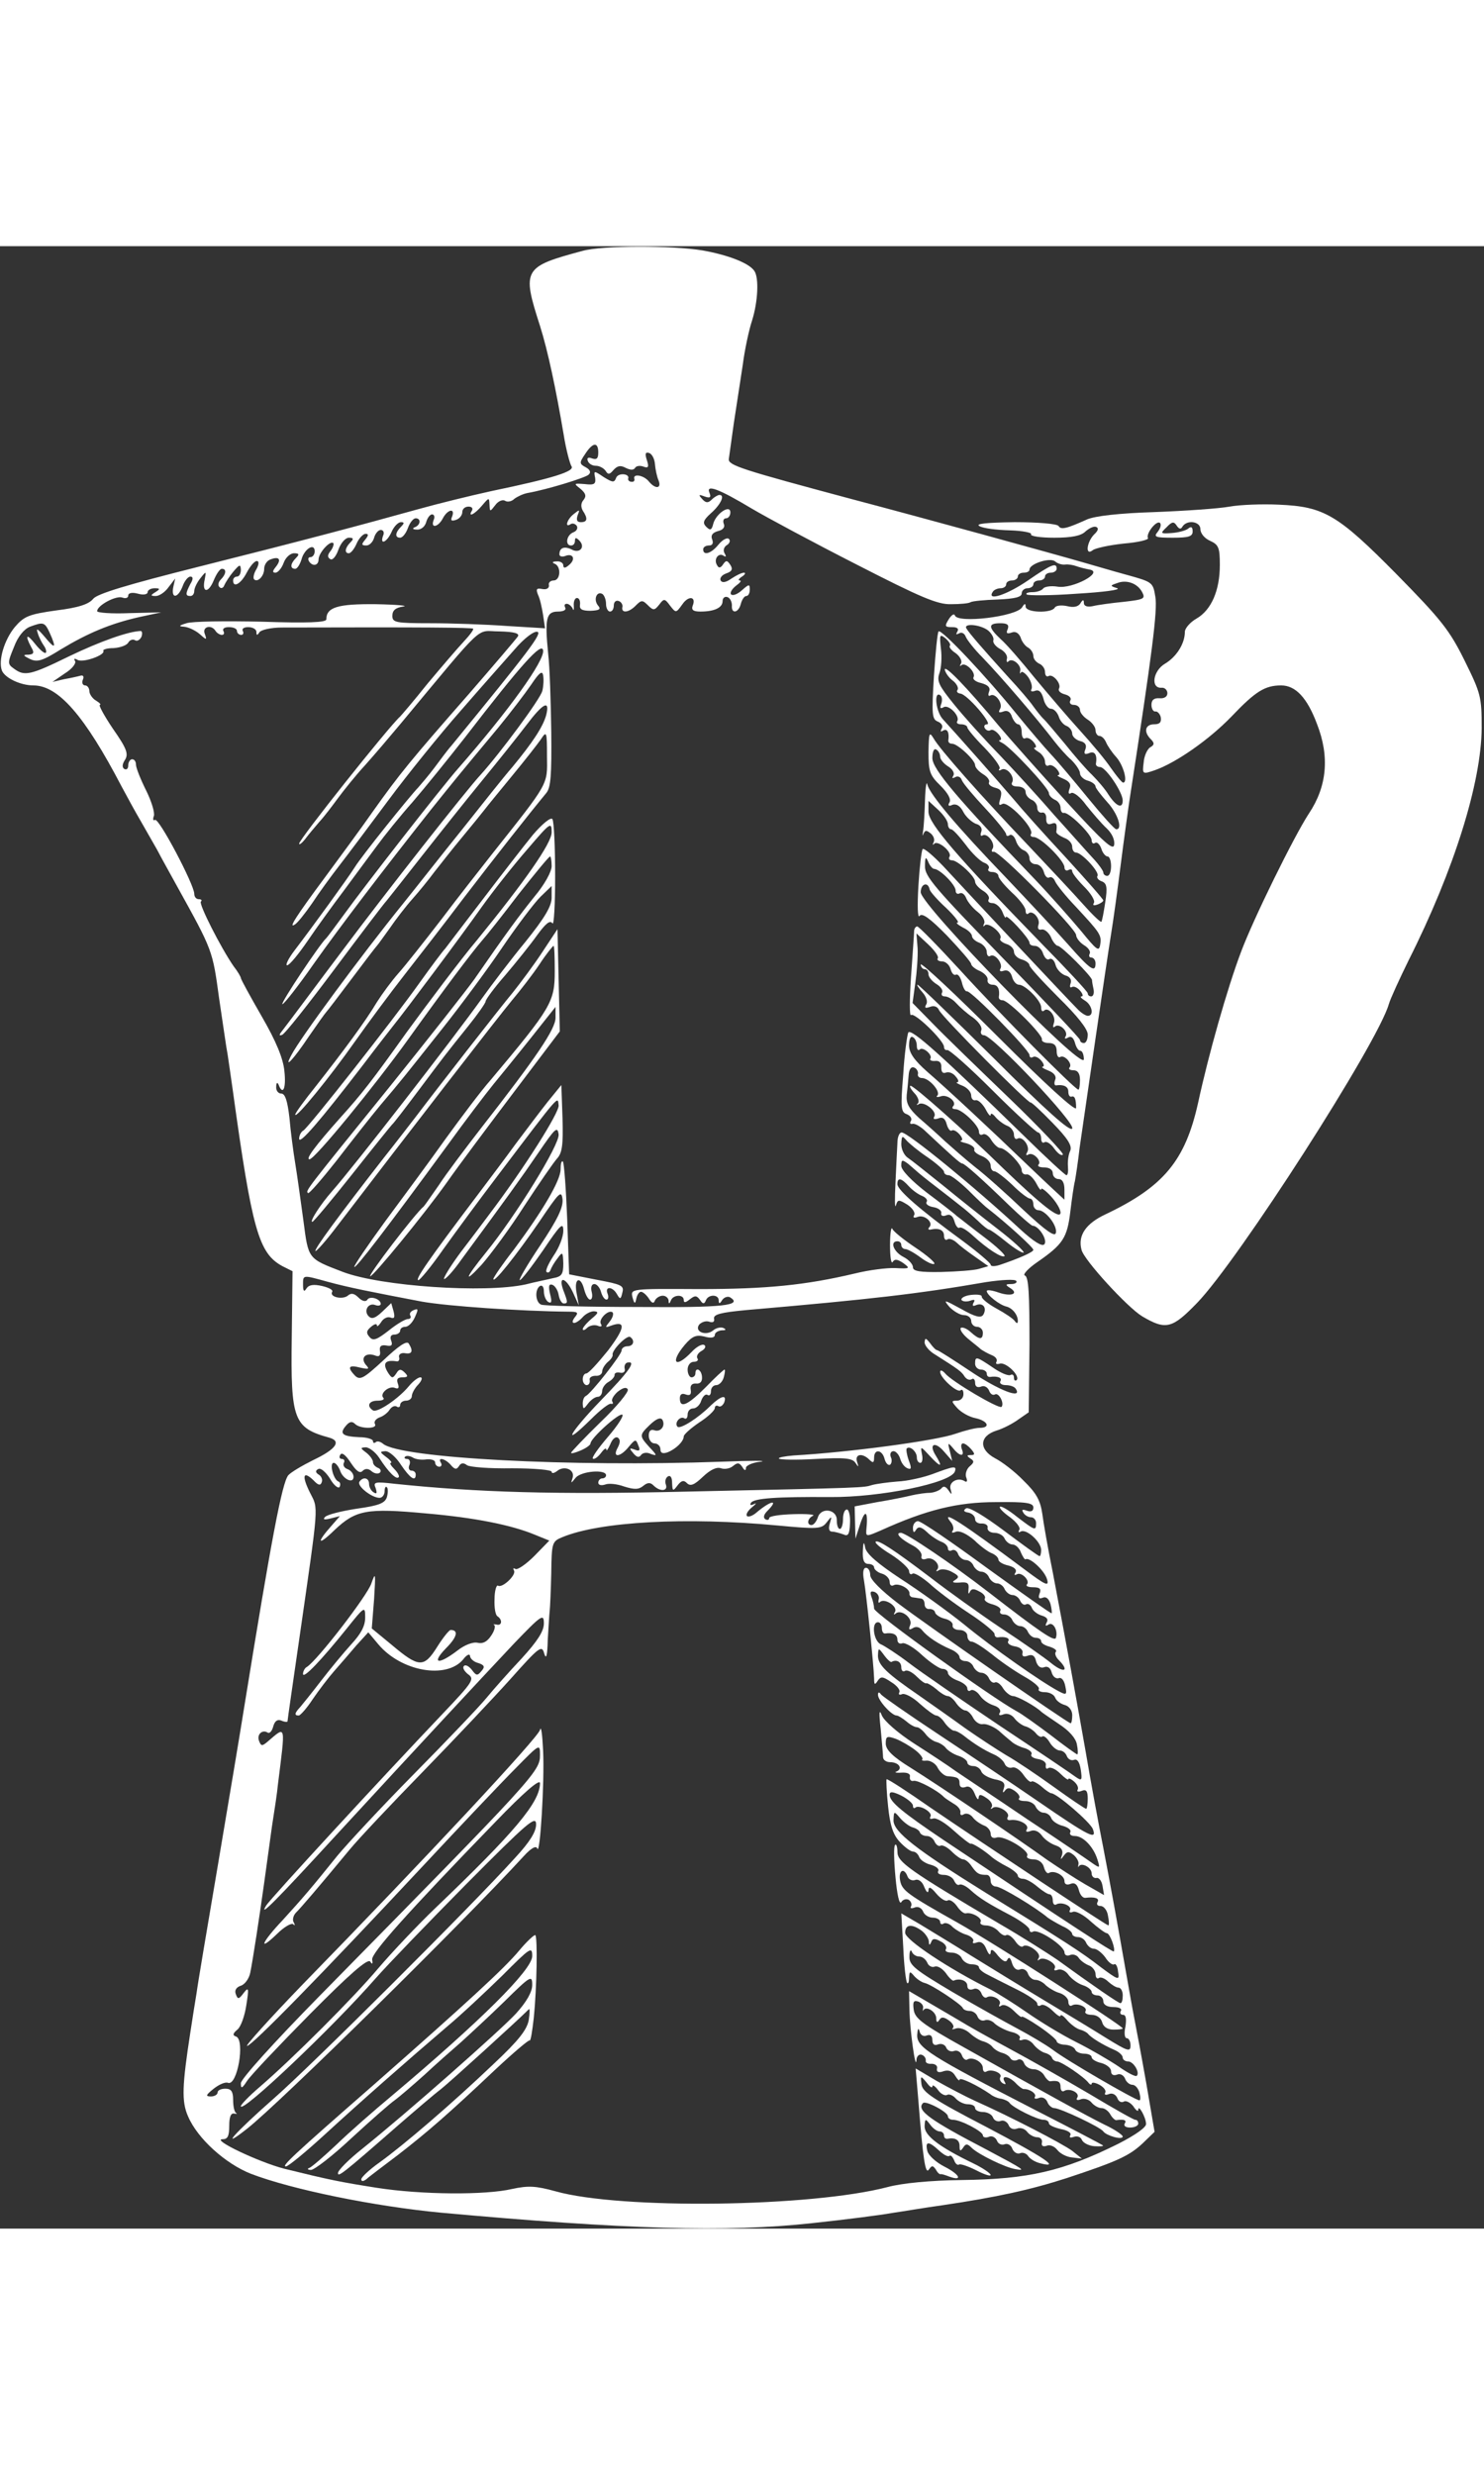 <?xml version="1.0" standalone="no"?>
<!DOCTYPE svg PUBLIC "-//W3C//DTD SVG 20010904//EN"
 "http://www.w3.org/TR/2001/REC-SVG-20010904/DTD/svg10.dtd">
<svg version="1.0" xmlns="http://www.w3.org/2000/svg" width="60pt" height="100pt" viewBox="0 0 382 510" preserveAspectRatio="xMidYMid meet"><rect x="0" y="0" width="382" height="510" fill="#333333" stroke="none"/> <g transform="translate(0,510) scale(0.1,-0.1)" fill="#ffffff" stroke="none"> <path d="M1500 5088 c-153 -41 -157 -47 -110 -193 20 -63 41 -162 61 -280 6 -38 16 -75 20 -81 10 -13 -47 -31 -206 -64 -55 -12 -140 -33 -190 -47 -151 -42 -298 -81 -565 -148 -183 -46 -259 -69 -270 -82 -11 -14 -38 -23 -95 -30 -71 -10 -83 -15 -107 -43 -27 -33 -43 -86 -33 -112 8 -19 48 -38 81 -38 64 0 132 -78 227 -260 16 -30 37 -68 47 -85 9 -16 29 -51 44 -77 14 -27 38 -69 52 -95 92 -166 91 -164 108 -288 10 -66 19 -131 22 -145 2 -14 8 -54 13 -90 50 -362 67 -421 128 -454 l26 -13 -2 -171 c-3 -211 5 -232 96 -257 33 -9 18 -30 -41 -58 -28 -14 -57 -31 -64 -39 -16 -20 -43 -162 -112 -588 -10 -63 -41 -249 -69 -414 -28 -164 -53 -313 -55 -330 -3 -17 -10 -62 -16 -101 -21 -136 -23 -178 -6 -216 24 -57 96 -122 162 -148 107 -41 320 -84 489 -100 472 -43 737 -51 955 -27 85 9 178 21 205 26 28 4 86 14 130 20 142 21 228 40 321 70 130 43 161 57 196 90 l30 29 -21 123 c-12 68 -26 143 -31 168 -5 25 -13 72 -19 105 -25 143 -44 247 -62 340 -11 55 -31 163 -44 240 -25 142 -48 268 -85 463 -12 59 -24 127 -27 151 -5 34 -15 53 -48 85 -22 23 -56 49 -74 58 -42 23 -40 57 4 71 17 5 42 18 57 29 l26 18 2 174 c0 130 -2 175 -12 178 -6 2 8 18 33 35 65 45 76 62 84 128 4 33 9 69 12 80 2 11 8 49 12 85 14 97 69 476 81 550 6 36 17 117 25 180 8 63 19 142 24 175 57 369 71 479 65 513 -6 37 -7 38 -72 56 -37 10 -87 25 -112 32 -83 24 -403 112 -600 164 -280 75 -315 86 -314 102 1 7 7 49 13 93 7 44 17 112 23 150 5 39 16 90 24 114 15 48 18 109 6 127 -13 20 -66 41 -133 53 -78 13 -259 13 -309 -1z m40 -519 c0 -15 -4 -19 -16 -15 -10 4 -14 1 -11 -6 2 -7 11 -13 21 -13 9 0 20 -6 25 -13 6 -10 10 -10 20 2 10 11 18 13 31 6 12 -6 21 -7 25 0 3 5 13 6 21 3 13 -5 15 -1 9 17 -5 16 -4 21 6 18 8 -3 14 -16 15 -29 1 -13 5 -32 9 -41 9 -22 -8 -24 -25 -3 -13 16 -42 21 -37 6 1 -5 -2 -8 -8 -7 -5 0 -9 4 -8 8 5 13 -26 16 -31 2 -5 -13 -9 -12 -32 2 -25 17 -26 17 -22 -2 2 -16 -2 -19 -27 -16 -28 2 -29 2 -11 -12 14 -12 16 -19 8 -29 -7 -8 -7 -18 -2 -27 14 -21 12 -30 -5 -30 -10 0 -12 6 -8 18 6 15 5 15 -10 3 -18 -14 -24 -37 -8 -26 5 3 12 1 16 -5 3 -6 -1 -13 -9 -16 -18 -7 -22 -34 -6 -34 6 0 10 5 10 12 0 9 3 9 11 1 17 -17 1 -35 -20 -23 -19 9 -31 4 -31 -13 0 -5 7 -7 15 -4 20 8 28 -8 10 -23 -10 -9 -15 -9 -15 -1 0 6 -8 11 -17 10 -11 0 -13 -3 -5 -6 17 -7 15 -43 -3 -43 -8 0 -14 -6 -12 -12 1 -8 -6 -12 -17 -10 -15 3 -17 0 -11 -15 5 -10 10 -33 13 -52 l5 -34 -99 6 c-55 4 -143 7 -196 7 -90 0 -98 2 -98 19 0 14 8 21 28 24 15 2 -17 5 -71 6 -98 1 -127 -8 -127 -39 0 -8 -47 -10 -167 -6 -93 2 -179 1 -193 -4 -20 -6 -21 -8 -6 -9 11 -1 28 -9 39 -18 19 -17 20 -17 14 0 -7 18 17 25 28 7 3 -5 11 -10 16 -10 6 0 7 5 4 10 -3 6 3 10 14 10 12 0 21 -4 21 -10 0 -5 5 -10 11 -10 5 0 7 5 4 10 -3 6 3 10 14 10 12 0 21 -6 21 -12 0 -10 2 -10 8 -1 4 6 30 12 57 12 367 1 489 0 493 -3 2 -2 -9 -17 -25 -34 -15 -16 -57 -65 -93 -108 -35 -44 -67 -81 -70 -84 -30 -27 -260 -316 -260 -327 0 -4 7 1 15 11 8 11 25 31 37 45 13 14 34 42 48 61 14 19 45 58 70 85 25 28 65 75 90 105 224 269 193 239 255 239 39 -1 53 -5 48 -13 -4 -6 -61 -73 -127 -149 -150 -171 -177 -204 -246 -301 -30 -43 -86 -119 -123 -169 -75 -101 -96 -134 -78 -122 6 3 26 28 44 54 17 26 49 70 70 97 21 27 78 103 127 169 49 66 133 170 186 230 53 61 116 132 139 158 24 28 49 47 58 45 14 -3 -22 -50 -221 -293 -10 -11 -29 -37 -44 -57 -15 -20 -34 -42 -41 -50 -24 -25 -147 -178 -164 -206 -19 -30 -110 -155 -155 -214 -16 -21 -24 -38 -19 -38 6 0 29 28 53 63 23 34 65 92 93 129 27 37 66 89 85 115 19 26 60 77 92 113 31 36 91 110 134 165 148 192 199 248 202 225 4 -26 -86 -152 -219 -304 -44 -50 -239 -300 -294 -376 -22 -30 -42 -57 -45 -60 -16 -14 -120 -170 -113 -170 4 0 41 47 80 103 70 99 181 244 302 397 61 76 69 86 174 212 32 39 70 89 85 111 20 30 28 36 30 23 2 -10 1 -28 -2 -40 -5 -21 -110 -162 -159 -216 -38 -41 -244 -303 -354 -450 -56 -74 -136 -182 -157 -209 -8 -10 -8 -13 0 -10 7 2 67 78 135 169 68 91 128 170 134 176 5 6 46 58 90 114 44 56 114 144 155 194 41 50 93 115 115 144 43 57 61 66 51 26 -8 -30 -35 -71 -88 -135 -21 -24 -78 -96 -128 -159 -51 -63 -119 -150 -153 -192 -106 -131 -265 -346 -287 -389 -21 -39 5 -12 45 48 22 32 42 60 45 63 3 3 32 41 65 85 33 44 62 82 65 85 3 3 17 23 33 45 15 22 41 56 58 75 17 19 43 51 57 70 15 19 47 60 72 90 25 30 50 61 57 70 6 8 38 47 70 86 33 40 66 82 75 95 15 23 16 21 16 -43 1 -75 6 -66 -140 -250 -29 -37 -89 -113 -132 -170 -44 -57 -93 -119 -110 -138 -17 -19 -42 -53 -56 -75 -29 -49 -87 -127 -157 -216 -29 -36 -53 -69 -53 -73 0 -13 89 96 153 187 34 48 91 125 127 171 36 46 106 136 155 201 79 103 164 211 211 268 12 14 14 47 13 157 -1 77 -4 168 -8 202 -9 90 -5 108 25 108 14 0 22 4 19 10 -3 6 -2 10 4 10 5 0 12 -6 15 -12 2 -7 4 -4 3 7 -1 11 3 20 8 20 6 0 9 -8 8 -17 -2 -12 5 -16 27 -16 23 1 28 4 19 14 -12 15 -3 38 12 29 5 -4 9 -15 9 -26 0 -10 5 -19 10 -19 6 0 10 7 10 16 0 9 6 14 13 11 6 -2 11 -10 9 -16 -3 -16 17 -14 35 5 14 14 17 14 31 0 14 -14 17 -13 29 2 12 16 14 16 28 -3 15 -19 15 -19 31 3 16 24 37 21 27 -3 -4 -11 2 -15 20 -15 36 0 57 10 57 27 0 8 6 13 13 10 6 -2 11 -12 11 -21 -2 -23 17 -20 23 4 3 11 9 20 14 20 5 0 9 7 9 17 0 14 -2 14 -20 -2 -11 -10 -23 -15 -28 -11 -4 4 2 14 12 22 11 8 16 14 10 14 -5 0 -2 5 6 10 8 5 10 10 5 10 -6 0 -20 -7 -32 -15 -14 -10 -24 -12 -28 -5 -3 6 3 14 14 18 15 5 18 11 11 22 -8 12 -11 13 -19 1 -6 -9 -11 -10 -15 -2 -10 15 3 33 16 25 7 -5 8 -2 3 6 -4 7 -2 16 6 21 7 4 10 12 5 16 -4 4 -16 -2 -26 -14 -19 -24 -40 -30 -40 -13 0 6 7 10 15 10 9 0 12 6 8 16 -4 10 1 17 15 21 13 3 19 10 15 19 -3 8 0 14 6 14 6 0 11 7 11 15 0 22 -37 -3 -44 -29 -4 -17 -8 -18 -18 -8 -10 10 -8 17 12 35 25 22 37 47 22 47 -4 0 -13 -5 -20 -12 -9 -9 -15 -9 -24 1 -11 12 -10 13 6 7 14 -5 17 -2 12 10 -9 22 24 10 109 -41 39 -23 160 -88 270 -144 164 -84 208 -103 243 -102 23 0 46 2 50 5 5 3 36 6 70 7 44 2 62 6 62 16 0 7 7 13 15 13 8 0 15 5 15 10 0 6 7 10 15 10 8 0 15 5 15 10 0 6 7 10 15 10 8 0 15 5 15 10 0 17 -13 12 -74 -30 -54 -37 -106 -54 -91 -30 3 6 13 10 21 10 8 0 14 5 14 10 0 6 7 10 15 10 8 0 15 5 15 10 0 6 7 10 15 10 8 0 15 3 15 8 0 15 53 32 66 21 7 -6 18 -9 26 -8 7 1 20 -1 28 -4 8 -3 24 -7 35 -9 37 -7 -44 -50 -82 -44 -18 3 -35 0 -38 -5 -4 -5 -16 -9 -27 -9 -12 0 -19 -3 -15 -6 3 -3 61 -3 129 2 68 4 114 10 104 14 -19 6 -19 7 -1 13 24 10 53 0 65 -23 9 -17 5 -19 -48 -25 -31 -3 -67 -8 -79 -11 -14 -3 -23 0 -23 8 0 10 -3 9 -9 -1 -6 -9 -18 -11 -34 -7 -14 3 -29 2 -32 -4 -9 -15 -75 -13 -75 3 0 9 -3 8 -9 -2 -15 -24 -166 -42 -173 -21 -2 6 -9 1 -16 -10 -11 -18 -10 -20 9 -20 13 0 18 -4 13 -12 -4 -7 -3 -8 5 -4 6 4 14 0 17 -9 4 -9 23 -33 43 -53 50 -52 140 -157 186 -217 11 -14 30 -36 43 -47 12 -12 22 -27 22 -34 0 -7 9 -16 20 -19 11 -3 20 -10 20 -15 0 -4 14 -22 30 -40 27 -29 41 -71 23 -70 -5 1 -37 37 -73 81 -35 43 -78 94 -95 112 -16 17 -56 64 -87 102 -80 99 -195 221 -202 214 -3 -3 -8 -55 -12 -115 -6 -99 -5 -111 10 -117 10 -4 14 -12 10 -18 -4 -8 -3 -9 4 -5 11 6 16 -6 13 -26 0 -5 4 -8 10 -8 14 0 59 -42 59 -55 0 -6 9 -16 20 -23 12 -7 18 -16 16 -21 -3 -5 4 -11 15 -14 16 -4 19 -10 14 -28 -5 -16 -4 -19 5 -14 14 9 83 -63 74 -77 -3 -4 0 -8 7 -8 18 0 79 -61 79 -78 0 -7 5 -10 10 -7 6 3 10 2 10 -3 0 -5 14 -23 31 -40 17 -17 28 -35 25 -41 -4 -7 -1 -8 8 -5 9 3 16 8 16 11 0 3 -44 53 -98 112 -54 58 -113 124 -131 146 -40 47 -158 180 -183 207 -19 19 -25 74 -8 63 5 -3 6 -13 3 -22 -4 -11 -3 -14 6 -9 13 8 43 -23 35 -36 -3 -5 2 -8 10 -8 9 0 16 -4 16 -8 0 -4 20 -28 44 -52 24 -25 42 -49 39 -54 -4 -5 -1 -6 4 -3 14 9 37 -19 28 -33 -3 -6 3 -10 14 -10 12 0 21 -6 21 -14 0 -8 7 -16 15 -20 8 -3 15 -12 15 -21 0 -8 6 -14 13 -12 6 1 11 -6 10 -16 0 -12 4 -16 13 -13 13 5 16 0 13 -21 0 -4 9 -10 20 -15 12 -4 21 -14 21 -23 0 -8 4 -15 10 -15 14 0 61 -50 55 -60 -3 -4 2 -11 11 -14 13 -5 15 -15 9 -54 -4 -26 -8 -48 -10 -50 -2 -2 -23 18 -47 45 -23 26 -86 93 -138 148 -126 132 -232 252 -247 279 -11 18 -12 14 -13 -35 0 -50 3 -60 31 -87 19 -19 28 -35 23 -43 -5 -8 -2 -11 8 -6 10 3 20 -3 28 -19 7 -13 22 -26 32 -30 12 -3 17 -12 14 -20 -3 -8 -2 -13 3 -10 12 8 34 -21 26 -34 -4 -6 -2 -9 3 -8 13 4 212 -198 212 -214 0 -7 9 -19 20 -26 12 -7 18 -17 15 -22 -3 -6 -1 -10 4 -10 6 0 11 -7 11 -15 0 -25 -13 -17 -70 48 -30 34 -102 111 -160 172 -128 133 -196 214 -203 240 -2 11 -5 -7 -6 -40 -1 -33 -3 -69 -5 -80 -2 -11 -1 -14 1 -7 4 10 8 10 19 1 7 -6 11 -16 7 -23 -3 -6 -2 -8 2 -3 10 9 47 -22 39 -34 -3 -5 0 -9 7 -9 14 0 59 -41 59 -55 0 -6 9 -16 20 -23 12 -7 18 -17 15 -22 -3 -6 1 -10 10 -10 8 0 20 -10 25 -22 5 -13 9 -19 9 -14 1 10 61 -55 61 -66 0 -5 6 -8 14 -8 8 0 18 -9 21 -20 4 -11 11 -18 16 -14 6 3 13 -3 16 -15 3 -11 14 -23 25 -27 12 -3 17 -11 14 -20 -3 -8 -2 -13 3 -10 5 3 14 -1 21 -9 7 -8 9 -15 4 -15 -5 0 -1 -5 9 -11 18 -11 24 -39 7 -39 -5 0 -18 8 -27 18 -25 25 -288 305 -345 367 -26 27 -49 47 -53 44 -3 -4 -8 -46 -11 -95 -3 -52 -2 -84 3 -77 6 9 27 -6 71 -51 34 -36 62 -68 62 -73 0 -4 10 -13 23 -18 12 -6 21 -16 19 -23 -1 -7 5 -12 13 -12 14 0 19 -12 16 -32 0 -5 4 -8 10 -8 15 0 105 -90 101 -101 -1 -5 7 -9 18 -9 14 0 20 -7 20 -21 0 -11 4 -18 9 -15 11 7 33 -18 24 -27 -3 -4 1 -7 10 -7 11 0 17 -8 17 -25 0 -14 -2 -25 -4 -25 -9 0 -203 196 -305 308 -56 61 -106 112 -110 112 -4 0 -8 -6 -8 -12 0 -7 -4 -60 -8 -118 -4 -58 -4 -102 0 -98 9 8 85 -66 85 -82 0 -6 4 -9 8 -8 5 2 58 -45 117 -104 60 -60 113 -108 117 -108 4 0 8 -7 8 -16 0 -8 4 -13 9 -9 5 3 17 -5 25 -17 9 -12 18 -19 22 -15 3 3 -58 68 -137 144 -79 76 -168 162 -197 192 l-53 54 7 51 c4 28 7 68 6 90 l-3 38 30 -28 c16 -15 28 -31 25 -36 -3 -4 2 -8 11 -8 9 0 19 -9 22 -20 3 -11 9 -17 14 -14 5 2 11 -6 15 -20 3 -14 9 -24 13 -23 10 3 161 -151 161 -164 0 -6 4 -8 9 -5 5 3 14 -1 21 -9 7 -8 9 -15 4 -16 -5 0 2 -5 15 -10 15 -6 21 -15 17 -24 -3 -8 -2 -14 2 -14 20 3 32 -3 32 -16 0 -8 3 -14 8 -13 8 3 12 -5 12 -29 0 -11 -80 62 -200 182 -110 110 -200 194 -200 187 0 -6 5 -12 10 -12 6 0 10 -6 10 -13 0 -7 9 -18 20 -25 12 -7 18 -17 15 -22 -3 -6 0 -10 7 -10 8 0 21 -8 29 -17 9 -10 28 -27 43 -37 15 -11 25 -25 22 -33 -3 -7 0 -13 7 -13 22 0 236 -226 227 -240 -5 -9 -66 45 -200 179 -106 105 -195 191 -198 191 -3 0 3 -9 12 -19 10 -11 15 -25 10 -32 -5 -9 -2 -10 10 -6 10 4 19 1 23 -8 6 -16 232 -243 236 -238 2 1 27 -22 56 -52 40 -41 51 -59 46 -72 -5 -10 -7 -28 -6 -40 1 -13 0 -23 -4 -23 -3 0 -52 45 -108 100 -212 207 -292 279 -299 267 -3 -7 -10 -56 -13 -108 -7 -85 -6 -97 9 -102 10 -4 14 -12 11 -17 -4 -6 -2 -9 3 -8 6 2 18 -5 29 -14 77 -72 95 -88 100 -88 6 0 50 -39 120 -107 30 -29 58 -53 61 -53 16 0 40 -38 30 -48 -6 -6 -27 7 -62 39 -114 106 -289 249 -305 249 -6 0 -11 -12 -11 -27 -1 -16 -3 -62 -5 -103 -2 -41 -2 -67 1 -58 5 16 7 16 30 2 13 -9 21 -21 17 -27 -4 -6 0 -8 10 -4 17 6 41 -15 29 -27 -4 -4 -2 -7 3 -6 22 5 35 -1 35 -16 0 -8 4 -13 9 -9 5 3 15 -1 23 -8 7 -7 29 -24 48 -37 l34 -24 -24 -7 c-14 -4 -58 -7 -97 -8 -55 -1 -73 2 -73 12 0 8 -11 20 -25 27 -25 13 -35 40 -15 40 6 0 10 -4 10 -10 0 -5 5 -10 10 -10 6 0 24 -10 40 -22 16 -12 32 -19 35 -16 3 3 -19 22 -49 42 -30 20 -57 42 -59 48 -3 7 -6 -12 -6 -42 0 -30 3 -50 7 -43 5 8 12 7 27 -3 19 -14 17 -15 -20 -13 -22 1 -69 -5 -105 -14 -127 -30 -227 -40 -401 -40 -176 1 -176 1 -171 -21 5 -18 7 -18 10 -3 2 9 7 17 12 17 5 0 14 -8 20 -17 8 -13 13 -14 16 -5 3 6 12 12 20 12 8 0 14 -6 15 -12 0 -10 2 -10 6 0 6 15 33 16 33 1 0 -8 5 -7 16 2 13 10 17 10 26 -2 7 -11 11 -11 15 -1 6 16 33 16 33 0 0 -10 3 -9 9 1 5 7 14 10 20 7 34 -21 -17 -27 -237 -25 -129 0 -242 3 -249 6 -15 6 -17 39 -3 48 6 3 10 -3 10 -14 0 -11 5 -23 11 -27 9 -5 10 1 5 20 -5 21 -3 27 6 24 7 -3 14 -14 16 -26 2 -12 8 -22 13 -22 11 0 11 3 -1 34 -14 39 7 33 25 -6 l15 -33 -6 33 c-7 38 11 44 20 7 4 -14 10 -25 15 -25 5 0 7 9 4 20 -3 12 0 20 7 20 6 0 14 -9 17 -20 3 -11 9 -20 14 -20 5 0 6 7 3 15 -8 20 13 19 24 -1 8 -14 10 -14 14 4 5 18 -2 21 -66 33 l-71 14 -5 142 c-3 78 -8 144 -11 148 -4 3 -6 -6 -6 -20 0 -29 -47 -108 -120 -206 -29 -37 -53 -72 -53 -76 0 -13 59 61 118 147 52 77 57 82 60 58 2 -21 -13 -52 -57 -118 -33 -49 -57 -90 -53 -90 4 0 31 35 60 77 45 67 52 73 52 50 0 -16 -11 -44 -25 -64 -13 -20 -22 -39 -18 -42 3 -3 8 -1 10 5 2 6 10 20 18 30 13 18 14 17 15 -13 0 -28 -4 -34 -27 -38 -16 -4 -47 -10 -70 -16 -105 -23 -372 -5 -470 32 -91 35 -89 32 -102 132 -7 51 -16 117 -21 147 -5 30 -12 83 -15 118 -5 43 -11 62 -21 62 -8 0 -14 8 -13 18 0 10 3 12 6 5 11 -29 20 -10 15 35 -3 32 -21 76 -58 140 -30 52 -54 96 -54 99 0 3 -8 17 -19 31 -33 48 -90 160 -84 166 4 3 1 6 -5 6 -7 0 -12 6 -12 14 0 23 -91 196 -101 190 -5 -3 -6 2 -3 10 3 8 -6 38 -20 66 -14 28 -26 58 -26 66 0 8 -4 14 -10 14 -5 0 -10 -7 -10 -16 0 -8 -4 -12 -10 -9 -6 4 -6 12 2 24 9 15 4 29 -31 79 -23 34 -38 62 -34 62 4 0 0 5 -10 11 -9 5 -17 17 -17 24 0 8 -5 15 -11 15 -6 0 -9 7 -6 14 4 9 1 13 -6 11 -7 -2 -25 -6 -42 -9 l-30 -7 32 22 c18 11 30 26 26 32 -4 6 -1 7 6 3 13 -9 73 12 67 23 -2 3 9 7 26 7 17 1 34 7 38 14 4 7 12 10 18 6 5 -3 12 1 16 9 3 8 2 15 -2 15 -32 -1 -105 -27 -184 -65 -100 -49 -115 -52 -142 -32 -17 12 -17 15 0 56 10 27 26 46 41 52 35 13 38 12 51 -16 18 -40 14 -43 -13 -10 -18 21 -23 24 -18 10 3 -11 11 -26 16 -33 5 -7 7 -15 5 -18 -3 -3 -15 7 -27 22 -22 28 -28 25 -11 -7 9 -15 7 -19 -7 -20 -15 0 -14 -2 4 -11 19 -9 32 -5 80 25 70 42 127 66 202 83 l56 12 -82 -2 c-46 -2 -83 1 -83 5 0 15 49 41 65 35 8 -3 15 -1 15 5 0 7 10 9 25 5 14 -4 25 -2 25 4 0 5 8 10 18 10 14 0 15 -2 2 -10 -13 -8 -13 -10 1 -10 9 0 24 10 33 23 l17 22 -5 -22 c-6 -31 12 -29 24 2 5 14 14 25 20 25 7 0 8 -6 0 -19 -13 -25 -13 -31 0 -31 6 0 10 6 10 13 0 7 7 22 16 33 15 19 15 18 11 -3 -8 -35 9 -37 23 -3 7 17 16 30 21 30 13 0 11 -14 -3 -28 -6 -6 -8 -15 -3 -19 4 -5 10 -2 12 4 3 7 13 23 23 35 17 20 19 20 20 6 0 -10 -4 -18 -10 -18 -5 0 -10 -4 -10 -10 0 -20 20 -9 35 20 9 17 20 30 26 30 6 0 6 -8 -1 -21 -7 -11 -9 -23 -6 -26 9 -9 26 8 26 27 0 10 7 21 16 24 23 9 29 0 14 -19 -9 -11 -9 -15 -1 -15 6 0 16 11 21 25 5 14 17 25 27 25 13 0 14 -3 5 -12 -15 -15 -16 -28 -2 -28 5 0 12 11 16 24 7 27 34 44 34 21 0 -8 -5 -15 -11 -15 -5 0 -7 -4 -4 -10 9 -15 25 -12 25 4 0 17 30 50 38 42 2 -3 -1 -12 -7 -20 -8 -10 -9 -16 -1 -21 6 -4 15 7 21 24 6 17 18 31 27 31 12 0 13 -3 4 -12 -14 -14 -16 -28 -4 -28 5 0 14 11 20 25 6 14 17 25 23 25 8 0 8 -4 -1 -15 -10 -12 -10 -15 3 -15 8 0 17 9 20 20 3 11 11 20 17 20 7 0 10 -7 6 -15 -9 -25 10 -17 22 10 6 14 17 25 24 25 9 0 9 -3 0 -12 -15 -15 -16 -28 -2 -28 6 0 15 11 20 25 5 14 14 25 20 25 14 0 13 -17 -2 -23 -8 -3 -5 -6 5 -6 11 -1 21 8 24 19 3 11 10 20 15 20 6 0 8 -7 4 -15 -8 -22 12 -18 24 5 12 23 32 27 24 5 -5 -11 -2 -13 10 -9 9 3 16 12 16 20 0 8 7 14 16 14 8 0 12 -4 9 -10 -12 -19 7 -10 26 13 18 21 18 21 19 2 1 -19 1 -19 15 -1 7 10 19 15 25 11 6 -4 17 -2 24 5 8 6 23 13 34 15 51 9 148 39 157 47 7 6 4 13 -7 19 -17 9 -17 12 -2 34 20 31 34 32 34 4z m1004 -458 c9 -8 15 -19 13 -25 -2 -6 6 -16 17 -22 12 -6 20 -17 18 -25 -2 -8 0 -11 4 -7 10 10 34 -10 30 -25 -1 -7 -1 -8 2 -4 2 5 11 -1 19 -12 8 -12 11 -25 8 -31 -3 -5 1 -7 9 -4 10 4 17 -2 22 -20 3 -14 12 -26 19 -26 8 0 16 -9 20 -19 3 -11 12 -22 20 -25 8 -3 15 -12 15 -20 0 -7 9 -16 20 -19 13 -3 18 -10 14 -21 -5 -12 -2 -15 10 -10 14 6 21 -5 17 -28 0 -5 5 -8 11 -8 15 -1 58 -65 58 -86 0 -22 -16 -16 -36 14 -9 15 -29 38 -43 52 -15 14 -46 50 -70 80 -25 30 -50 60 -56 65 -6 6 -17 20 -25 31 -8 12 -37 46 -65 76 -66 73 -99 111 -107 124 -10 15 36 11 56 -5z m50 4 c-5 -11 -2 -13 10 -9 10 4 18 -1 23 -12 3 -11 12 -23 20 -27 7 -4 13 -14 13 -21 0 -8 7 -16 15 -20 8 -3 15 -13 15 -21 0 -9 4 -14 9 -11 11 7 34 -20 27 -32 -3 -6 4 -12 15 -15 12 -3 18 -10 14 -16 -3 -6 1 -11 9 -11 9 0 16 -6 16 -13 0 -7 9 -18 20 -25 11 -7 20 -19 20 -27 0 -8 5 -15 10 -15 6 0 13 -7 17 -16 3 -8 15 -26 26 -38 19 -21 31 -66 18 -66 -3 0 -17 17 -31 37 -14 21 -50 64 -81 98 -30 33 -82 94 -116 135 -33 41 -72 86 -87 99 -33 31 -33 41 -1 41 18 0 23 -4 19 -15z m-149 -43 c-3 -3 4 -12 15 -19 11 -8 17 -20 14 -26 -4 -7 -4 -9 1 -5 10 9 38 -19 31 -31 -3 -5 6 -12 20 -15 18 -5 24 -12 20 -22 -3 -8 -2 -13 3 -10 13 8 34 -21 25 -35 -5 -9 -2 -10 9 -6 10 4 18 -1 22 -14 4 -10 11 -19 16 -19 5 0 9 -9 9 -21 0 -11 4 -18 9 -15 5 3 14 -1 21 -9 7 -8 9 -15 4 -15 -5 0 -1 -5 9 -11 9 -5 17 -17 17 -25 0 -8 4 -13 9 -10 5 3 14 -1 21 -9 7 -8 9 -15 4 -16 -5 0 1 -4 13 -9 16 -7 21 -14 16 -26 -4 -11 -2 -15 4 -11 6 4 24 -10 39 -31 16 -20 39 -47 52 -59 14 -13 22 -30 20 -43 -2 -16 -27 6 -124 112 -67 73 -144 160 -172 193 -84 101 -142 161 -140 145 2 -8 11 -21 21 -28 9 -7 15 -18 12 -23 -4 -5 0 -9 7 -10 17 -1 84 -79 69 -79 -7 0 -9 -5 -6 -10 4 -6 10 -8 15 -5 4 3 13 -2 20 -10 7 -8 9 -15 4 -16 -5 0 -2 -3 6 -7 21 -10 120 -116 120 -129 0 -6 7 -13 15 -17 8 -3 15 -12 15 -21 0 -8 4 -14 8 -13 12 4 72 -55 72 -70 0 -7 4 -11 9 -7 5 3 12 -4 16 -15 3 -11 11 -20 16 -20 5 0 9 -11 9 -25 0 -14 -4 -25 -10 -25 -5 0 -10 4 -10 9 0 4 -12 21 -27 37 -16 17 -59 66 -98 109 -38 44 -102 114 -141 155 -40 41 -93 100 -118 131 -39 48 -45 60 -38 80 5 13 7 42 4 64 -4 36 -3 38 12 26 9 -8 14 -16 11 -19z m-25 -285 c0 -7 9 -18 20 -25 12 -7 18 -18 14 -24 -4 -7 -3 -8 5 -4 6 4 14 1 17 -8 3 -8 30 -40 60 -72 30 -32 54 -62 54 -67 0 -4 4 -6 9 -2 5 3 12 -3 16 -14 3 -11 12 -22 20 -25 8 -3 15 -12 15 -21 0 -8 7 -15 16 -15 9 0 18 -9 21 -20 3 -11 9 -17 14 -14 5 3 12 -2 15 -10 4 -9 27 -38 53 -65 63 -68 67 -73 63 -98 -3 -19 -9 -14 -49 35 -26 31 -79 91 -118 132 -200 208 -265 285 -265 313 0 16 4 26 10 22 6 -3 10 -12 10 -18z m20 -174 c0 -7 4 -13 8 -13 5 0 21 -18 38 -40 16 -22 37 -42 47 -46 9 -3 15 -10 12 -15 -4 -5 1 -9 9 -9 9 0 16 -5 16 -10 0 -6 16 -25 35 -43 19 -17 35 -38 35 -46 0 -8 3 -11 7 -8 10 11 32 -13 26 -29 -3 -9 0 -14 8 -12 7 2 18 -7 24 -19 5 -13 14 -23 18 -23 9 0 87 -78 88 -88 0 -4 2 -15 4 -24 2 -10 -1 -18 -6 -18 -5 0 -9 3 -9 8 0 4 -53 61 -118 127 -219 225 -292 310 -292 340 l0 28 25 -23 c14 -13 25 -29 25 -37z m-35 -115 c15 -1 55 -41 55 -56 0 -7 5 -10 10 -7 6 3 13 -2 17 -12 4 -10 17 -26 30 -36 13 -10 20 -24 16 -30 -3 -7 -2 -9 2 -4 10 9 47 -22 40 -34 -3 -4 4 -10 15 -14 11 -3 20 -12 20 -20 0 -8 9 -17 20 -20 11 -3 20 -10 20 -15 0 -5 34 -42 75 -83 48 -47 75 -81 75 -95 0 -12 -4 -22 -10 -22 -5 0 -10 3 -10 8 0 4 -90 99 -200 212 -172 177 -200 209 -199 235 0 23 2 26 8 12 4 -10 11 -19 16 -19z m-12 -53 c1 -5 20 -27 42 -47 22 -21 35 -38 30 -38 -6 0 1 -6 14 -13 13 -6 23 -16 23 -22 0 -5 8 -13 19 -17 10 -4 19 -15 19 -23 0 -9 4 -14 9 -11 12 8 34 -21 26 -33 -3 -6 0 -8 9 -5 9 3 17 -2 21 -15 3 -12 11 -21 18 -21 16 0 57 -41 57 -58 0 -9 3 -12 7 -9 11 12 32 -14 26 -31 -3 -9 -3 -14 2 -10 11 11 36 -12 28 -25 -4 -6 -1 -7 6 -3 8 5 14 0 18 -13 3 -12 9 -21 14 -21 5 0 9 -10 9 -22 -1 -33 -420 397 -420 430 0 22 19 28 23 7z m-33 -402 c0 -9 3 -13 7 -10 8 9 34 -13 28 -23 -3 -4 3 -7 13 -6 11 1 16 -6 15 -17 0 -12 4 -16 12 -13 8 3 19 -2 25 -10 7 -8 9 -14 4 -15 -5 0 1 -4 14 -9 12 -5 22 -16 22 -25 0 -8 5 -14 12 -12 6 1 17 -9 25 -23 7 -14 13 -20 13 -15 0 6 6 3 13 -6 7 -8 20 -18 30 -22 9 -3 17 -14 17 -22 0 -9 4 -14 9 -11 13 8 34 -21 25 -35 -4 -7 -3 -9 3 -6 12 8 36 -17 26 -26 -3 -4 3 -7 15 -7 13 0 22 -6 22 -15 0 -8 7 -15 15 -15 10 0 15 -10 15 -27 l0 -26 -26 24 c-14 13 -47 44 -73 69 -85 82 -205 194 -254 236 -34 30 -47 49 -47 68 0 16 4 25 10 21 6 -3 10 -13 10 -22z m3 -72 c-2 -6 3 -11 10 -11 19 0 49 -35 40 -45 -5 -4 0 -5 9 -2 17 6 43 -15 31 -26 -3 -4 -1 -7 6 -7 17 0 61 -42 61 -58 0 -7 4 -10 10 -7 5 3 15 -3 22 -15 7 -11 17 -20 22 -20 15 0 56 -42 56 -57 0 -7 5 -12 12 -11 6 2 17 -8 25 -22 7 -14 13 -21 13 -16 0 5 11 -3 25 -18 14 -15 25 -34 25 -42 0 -20 -47 17 -146 112 -99 97 -231 214 -240 214 -4 0 0 -8 9 -18 10 -10 14 -22 10 -27 -5 -4 -3 -6 2 -2 14 8 48 -19 40 -32 -4 -7 0 -8 10 -5 11 5 18 0 22 -15 3 -11 9 -19 13 -16 4 3 13 -2 20 -10 7 -8 9 -15 4 -16 -5 -1 1 -4 14 -7 13 -4 22 -11 20 -16 -2 -5 7 -12 20 -17 12 -5 22 -15 22 -24 0 -8 4 -15 10 -15 5 0 26 -16 46 -35 19 -19 40 -35 45 -35 5 0 9 -7 9 -15 0 -8 6 -15 13 -15 18 0 49 -39 45 -58 -2 -12 -25 4 -83 58 -44 42 -100 92 -125 111 -25 20 -59 50 -77 66 -17 16 -47 43 -67 60 -27 25 -34 38 -32 60 2 15 4 39 5 51 1 14 6 22 14 19 6 -2 11 -10 10 -16z m25 -215 c23 -16 42 -33 42 -37 0 -5 5 -9 12 -9 6 0 28 -17 49 -37 21 -21 44 -43 51 -48 50 -39 118 -101 118 -107 0 -6 -37 -22 -87 -39 -13 -4 -23 -4 -23 1 0 4 -33 32 -72 61 -111 81 -168 131 -168 146 0 18 10 16 29 -5 9 -10 24 -21 34 -25 10 -4 16 -11 12 -16 -3 -5 5 -11 17 -13 13 -2 22 -9 21 -15 -2 -7 4 -10 13 -6 10 4 17 -2 21 -16 3 -11 9 -19 13 -16 4 3 20 -7 35 -21 36 -33 74 -58 81 -52 2 3 -21 25 -53 49 -32 24 -63 49 -70 54 -6 6 -41 33 -77 60 -39 30 -66 58 -66 69 0 16 2 17 18 5 9 -8 19 -16 22 -19 3 -3 25 -21 50 -40 25 -19 54 -42 64 -50 11 -8 30 -25 43 -37 13 -13 26 -23 29 -23 3 0 23 -14 45 -32 21 -17 41 -29 44 -27 2 3 -27 30 -66 60 -39 30 -103 81 -142 113 -40 32 -80 64 -89 70 -10 6 -18 22 -18 36 1 21 2 23 13 10 7 -8 31 -28 55 -44z m-1545 -320 c55 -15 111 -26 242 -51 66 -12 259 -25 378 -26 24 0 27 -2 17 -14 -7 -9 -8 -15 -2 -15 5 0 15 7 22 15 7 8 20 15 29 15 13 -1 11 -5 -6 -19 -13 -11 -23 -23 -23 -27 0 -4 5 -3 11 3 6 6 18 9 27 6 9 -4 13 -2 9 4 -8 12 20 39 30 30 3 -4 0 -14 -8 -24 -12 -15 -12 -16 4 -10 39 14 36 -6 -8 -64 -26 -32 -50 -59 -56 -59 -5 0 -9 -7 -9 -15 0 -8 5 -15 10 -15 6 0 9 6 8 13 -2 6 5 11 15 11 9 -1 17 4 17 11 0 7 7 18 15 25 8 6 13 15 12 18 -3 11 36 51 45 46 13 -9 9 -24 -7 -24 -8 0 -15 -5 -15 -11 0 -11 -79 -111 -92 -117 -5 -2 -8 -11 -8 -20 1 -15 2 -15 14 1 7 9 18 17 25 17 6 0 11 7 11 15 0 7 7 18 16 23 9 5 16 13 16 18 -1 5 6 8 14 6 9 -2 14 3 12 10 -2 8 2 15 7 16 24 5 5 -22 -69 -98 -81 -84 -102 -124 -25 -48 24 24 47 42 52 40 5 -1 6 1 3 6 -3 5 4 16 14 25 13 10 22 13 26 6 3 -6 -28 -44 -70 -84 -42 -41 -76 -77 -76 -79 0 -3 11 0 25 6 14 6 25 14 25 18 0 13 73 79 82 74 4 -3 -12 -28 -37 -57 -24 -28 -42 -53 -39 -56 3 -3 12 3 20 13 8 11 14 16 15 10 0 -5 4 1 10 14 5 13 13 20 19 17 7 -4 7 -13 0 -26 -15 -27 7 -25 29 3 16 19 18 20 24 3 6 -13 3 -16 -9 -11 -14 5 -15 4 -4 -9 9 -11 15 -12 20 -5 4 6 15 8 25 3 17 -6 17 -4 -3 17 -27 30 -27 31 2 59 15 14 26 19 31 12 9 -16 -5 -33 -21 -27 -9 3 -14 -2 -14 -14 0 -11 7 -20 15 -20 8 0 15 -7 15 -15 0 -10 6 -12 18 -8 21 8 42 28 42 41 0 5 18 21 40 36 22 14 40 31 40 37 0 5 4 8 9 5 5 -3 11 1 15 9 8 22 -8 18 -35 -8 -32 -32 -78 -61 -85 -54 -9 9 6 28 17 22 5 -4 9 1 9 9 0 9 6 16 14 16 8 0 18 9 21 20 4 11 11 18 16 15 5 -4 9 1 9 9 0 9 6 16 14 16 7 0 16 9 19 20 3 11 4 20 2 20 -2 0 -24 -20 -48 -45 -47 -47 -67 -56 -67 -29 0 10 5 14 15 10 11 -4 15 0 13 12 -2 11 3 17 14 16 10 -1 16 5 15 17 -1 19 -17 27 -17 9 0 -5 -4 -10 -10 -10 -5 0 -10 9 -10 20 0 11 7 20 16 20 8 0 13 4 9 9 -3 6 2 14 11 19 9 5 12 12 7 15 -6 4 -21 -5 -33 -18 -42 -44 -56 -27 -17 19 19 22 29 26 50 21 17 -5 27 -3 27 4 0 6 8 11 18 12 11 0 12 2 4 6 -7 3 -19 0 -26 -6 -19 -16 -50 -3 -36 15 7 7 18 10 26 7 9 -3 14 0 12 8 -2 11 18 16 82 22 324 28 445 42 618 72 40 6 75 8 78 3 3 -4 -3 -8 -13 -8 -15 0 -16 -2 -3 -10 24 -15 3 -23 -29 -12 -17 6 -31 8 -31 4 0 -10 33 -36 51 -40 15 -4 29 -21 29 -37 0 -7 -3 -7 -8 0 -4 6 -25 20 -47 32 -22 12 -39 26 -38 31 1 4 -11 6 -28 4 -16 -2 -26 -8 -24 -13 3 -4 13 -5 22 -2 11 4 14 3 9 -5 -4 -8 -2 -10 7 -6 18 7 28 -8 18 -25 -6 -9 -20 -6 -57 15 -44 24 -47 25 -30 5 11 -11 27 -21 38 -21 10 0 18 -7 18 -15 0 -8 7 -15 15 -15 8 0 15 -7 15 -15 0 -19 -9 -19 -32 2 -10 9 -21 13 -25 10 -3 -4 5 -16 18 -27 13 -11 29 -23 34 -28 6 -4 18 -11 28 -15 10 -4 15 -11 12 -17 -3 -5 0 -7 8 -5 15 6 54 -31 44 -42 -4 -3 -7 -1 -7 6 0 7 -4 10 -9 7 -5 -3 -25 5 -45 19 -43 29 -46 30 -46 10 0 -8 7 -15 15 -15 8 0 15 -5 15 -10 0 -6 3 -9 8 -9 19 3 33 -2 27 -11 -3 -5 3 -10 14 -10 11 0 23 -4 26 -10 17 -27 -43 -4 -116 45 -45 30 -84 55 -87 55 -3 0 -11 8 -18 18 -11 14 -13 14 -14 2 0 -8 12 -23 28 -32 60 -38 67 -43 75 -56 5 -7 12 -10 18 -7 5 4 9 -1 9 -9 0 -10 6 -13 15 -10 8 4 17 -1 21 -10 3 -9 10 -13 15 -10 10 6 25 -23 17 -32 -7 -6 -129 66 -145 86 -7 8 -13 10 -13 4 0 -15 45 -56 53 -47 4 3 7 -1 7 -10 0 -10 -7 -17 -17 -17 -15 0 -14 -2 1 -19 10 -11 31 -23 47 -26 32 -7 40 -25 10 -25 -10 0 -38 -7 -61 -15 -50 -18 -275 -48 -417 -56 -23 -2 -40 -5 -38 -8 2 -3 44 -4 95 -1 75 4 94 2 102 -10 8 -12 9 -12 4 3 -6 20 14 23 32 5 9 -9 12 -8 12 5 0 24 21 21 27 -3 3 -11 9 -17 14 -15 4 3 6 12 2 20 -3 8 0 15 7 15 6 0 14 -9 17 -19 3 -11 11 -22 19 -25 10 -4 11 0 3 21 -5 14 -7 28 -5 30 8 8 26 -8 26 -23 0 -8 4 -14 9 -14 5 0 7 10 4 23 -4 21 -3 20 21 -6 28 -30 34 -29 14 3 -18 29 -1 36 22 9 l21 -24 -6 25 c-6 23 -5 23 8 8 17 -22 31 -23 23 -3 -3 8 -2 15 3 15 5 0 14 -7 21 -15 10 -12 10 -15 -1 -15 -11 0 -11 -2 -1 -9 10 -6 10 -10 -2 -20 -8 -7 -12 -20 -9 -28 4 -10 2 -14 -4 -10 -18 11 -42 -3 -36 -21 4 -15 3 -15 -6 -2 -7 10 -13 11 -18 4 -5 -5 -17 -10 -28 -11 -11 0 -33 -3 -50 -7 -16 -4 -56 -12 -87 -17 l-58 -11 1 -42 1 -41 13 40 c13 38 20 29 15 -18 -1 -17 0 -17 37 -1 117 53 197 73 296 73 79 1 97 -2 97 -14 0 -9 -6 -12 -17 -8 -11 4 -14 3 -9 -5 4 -7 13 -12 20 -12 7 0 13 -7 13 -15 0 -21 -3 -19 -49 16 -21 17 -41 29 -44 26 -3 -3 9 -15 26 -27 16 -12 27 -26 24 -32 -4 -6 -2 -8 3 -5 14 9 53 -26 53 -47 0 -9 -2 -16 -4 -16 -3 0 -43 29 -91 65 -52 39 -91 62 -98 58 -8 -5 -7 -9 6 -11 9 -2 17 -9 17 -17 0 -7 8 -12 18 -11 9 0 16 -5 14 -11 -1 -7 7 -13 18 -13 11 0 23 -7 26 -15 4 -8 13 -15 20 -15 8 0 18 -9 22 -21 5 -11 10 -19 12 -17 10 6 48 -28 55 -51 6 -20 -2 -17 -58 25 -158 118 -218 157 -190 122 7 -8 9 -19 5 -23 -4 -5 0 -6 9 -2 10 3 28 -6 47 -22 16 -16 37 -31 46 -34 9 -4 16 -11 16 -16 0 -5 11 -12 25 -15 16 -4 23 -11 19 -18 -4 -6 -3 -8 3 -5 12 8 36 -17 26 -26 -3 -4 4 -7 16 -7 17 0 22 -4 17 -16 -4 -11 -2 -15 8 -11 9 4 16 -3 20 -16 3 -12 4 -22 3 -24 -2 -1 -77 52 -167 117 -90 66 -169 120 -177 120 -7 0 -13 -8 -13 -17 0 -13 3 -14 8 -5 6 9 13 8 28 -6 10 -10 27 -21 37 -25 9 -3 17 -11 17 -17 0 -6 5 -8 10 -5 6 3 13 -1 16 -9 3 -9 13 -16 20 -16 8 0 17 -7 20 -15 4 -8 13 -15 20 -15 8 0 17 -7 20 -15 4 -8 13 -15 20 -15 8 0 17 -7 20 -15 4 -8 13 -15 20 -15 8 0 17 -7 20 -15 4 -8 10 -12 15 -9 5 3 12 -1 15 -9 3 -8 15 -17 26 -20 13 -4 17 -10 12 -18 -4 -8 -3 -10 5 -5 12 8 25 -16 19 -34 -3 -11 -40 14 -173 117 -93 72 -213 153 -226 153 -17 0 0 -17 33 -34 12 -7 22 -18 20 -26 -2 -7 3 -10 12 -7 17 7 39 -16 28 -28 -4 -5 -1 -5 5 -1 7 4 22 2 34 -5 17 -9 19 -13 8 -20 -10 -6 -7 -8 11 -7 20 2 25 -1 23 -17 -1 -11 0 -14 3 -8 4 10 11 10 25 2 11 -5 17 -14 14 -18 -3 -5 7 -12 20 -15 14 -4 23 -11 20 -16 -3 -6 1 -10 10 -10 8 0 18 -7 21 -15 4 -8 13 -15 20 -15 8 0 17 -7 20 -15 4 -8 12 -15 20 -15 8 0 14 -4 14 -9 0 -5 10 -11 22 -14 12 -4 19 -9 16 -13 -4 -3 -1 -13 7 -21 28 -28 15 -35 -17 -10 -18 15 -78 57 -133 93 -55 37 -136 95 -180 129 -95 72 -135 98 -141 92 -3 -3 15 -18 40 -33 25 -16 45 -35 46 -42 0 -7 4 -11 9 -7 5 3 24 -9 43 -25 18 -17 63 -51 101 -76 37 -24 67 -49 67 -54 0 -6 3 -9 8 -9 19 3 33 -2 27 -10 -3 -5 5 -11 17 -13 13 -2 22 -9 20 -17 -2 -9 3 -11 14 -7 11 4 18 0 21 -15 4 -12 11 -18 20 -15 9 4 17 -1 20 -13 3 -11 11 -17 18 -15 7 3 14 -5 17 -20 5 -23 3 -24 -16 -14 -44 23 -171 112 -244 172 -42 34 -116 87 -164 118 -59 39 -88 64 -91 80 -3 17 -5 15 -6 -9 -1 -23 3 -33 14 -33 8 0 15 -4 15 -9 0 -5 9 -13 20 -16 11 -3 20 -13 20 -21 0 -8 4 -12 10 -9 12 7 42 -8 41 -21 -1 -5 4 -10 9 -10 6 -1 15 -2 20 -3 6 0 10 -7 10 -15 0 -8 6 -13 13 -12 6 0 13 -3 14 -9 1 -5 12 -13 25 -16 13 -3 22 -11 20 -17 -1 -7 7 -12 18 -12 11 0 20 -7 20 -15 0 -8 5 -15 11 -15 7 0 30 -15 53 -33 23 -19 60 -44 83 -57 23 -13 40 -27 37 -32 -3 -4 4 -8 16 -8 11 0 23 -6 26 -14 3 -8 14 -16 25 -19 11 -3 19 -14 19 -26 0 -12 -2 -21 -4 -21 -7 0 -371 253 -445 309 -43 33 -71 61 -71 72 0 11 -5 19 -11 19 -7 0 -9 -12 -5 -33 6 -34 25 -217 26 -252 0 -16 2 -17 9 -6 8 12 13 12 35 -3 15 -9 24 -21 21 -26 -3 -6 0 -8 7 -5 7 3 28 -8 46 -25 18 -16 37 -30 42 -30 5 0 15 -8 22 -19 7 -10 18 -19 23 -20 6 0 17 -6 26 -13 25 -20 52 -37 77 -48 12 -5 25 -16 28 -24 3 -8 12 -12 19 -10 7 3 20 -5 29 -18 9 -13 18 -21 21 -18 2 3 14 -3 25 -12 11 -10 23 -18 26 -18 14 0 100 -74 107 -92 11 -29 -7 -21 -142 72 -64 44 -179 121 -256 172 -77 51 -143 97 -147 102 -5 7 -8 7 -8 -1 0 -14 35 -53 48 -53 4 0 15 -7 25 -15 9 -8 21 -15 27 -15 5 0 15 -8 22 -17 7 -10 20 -19 28 -21 8 -2 20 -9 25 -16 6 -7 20 -16 33 -20 12 -4 22 -12 22 -17 0 -5 7 -9 15 -9 9 0 18 -6 21 -14 3 -8 18 -16 34 -20 23 -4 28 -10 24 -23 -4 -11 -3 -14 3 -6 6 8 12 8 25 -1 10 -7 15 -16 11 -19 -3 -4 4 -7 16 -7 12 0 24 -7 27 -15 4 -8 13 -15 20 -15 8 0 17 -6 20 -14 3 -8 17 -17 30 -20 14 -4 22 -11 19 -16 -3 -6 2 -10 12 -10 21 0 48 -28 58 -61 7 -22 6 -22 -13 -9 -11 8 -87 60 -169 114 -81 55 -164 110 -183 123 -19 14 -68 46 -107 71 -42 27 -77 58 -83 72 -7 18 -8 9 -3 -35 3 -33 6 -66 6 -72 0 -7 8 -13 18 -13 22 0 34 -16 17 -24 -7 -2 -2 -4 12 -3 16 1 24 -3 22 -11 -1 -7 3 -12 10 -10 11 2 62 -25 78 -42 3 -3 14 -10 25 -17 11 -6 19 -16 17 -23 -1 -6 3 -8 9 -4 7 4 17 0 23 -8 6 -8 19 -17 29 -21 9 -3 17 -13 17 -21 0 -9 6 -13 15 -10 18 7 87 -34 79 -47 -3 -5 5 -9 16 -9 13 0 24 -8 27 -20 3 -11 9 -18 13 -15 13 8 40 -6 40 -21 0 -8 6 -11 16 -7 10 4 17 -1 21 -16 3 -12 10 -21 17 -20 24 3 37 -1 31 -11 -3 -6 0 -10 8 -10 8 0 17 -11 19 -25 3 -14 3 -25 1 -25 -5 0 -317 207 -458 303 -60 42 -111 75 -113 73 -1 -2 0 -33 4 -70 5 -49 13 -73 30 -91 13 -14 28 -25 34 -25 6 0 13 -6 16 -14 3 -8 17 -17 30 -20 14 -4 22 -11 19 -16 -3 -6 3 -10 15 -10 11 0 23 -7 26 -15 4 -8 9 -13 14 -10 4 2 16 -3 27 -13 24 -22 47 -36 106 -67 26 -14 47 -30 47 -36 0 -5 4 -8 9 -5 13 8 80 -36 81 -53 0 -7 6 -11 15 -7 8 3 18 -1 22 -8 5 -7 16 -15 26 -19 9 -3 17 -14 17 -22 0 -9 4 -14 9 -10 5 3 16 -2 24 -10 9 -8 20 -15 26 -15 6 0 11 -9 11 -20 0 -11 -2 -20 -6 -20 -5 0 -69 44 -163 112 -25 17 -91 59 -148 92 -232 137 -263 159 -263 185 0 13 -3 22 -6 18 -4 -3 -3 -41 1 -83 4 -44 10 -72 15 -64 4 7 13 9 19 6 6 -4 9 -12 6 -17 -3 -5 1 -6 9 -3 9 4 18 -1 22 -10 3 -9 15 -16 25 -16 10 0 19 -5 19 -11 0 -5 4 -8 9 -4 5 3 16 -1 23 -9 8 -7 24 -17 36 -20 12 -4 20 -12 17 -17 -3 -5 1 -6 9 -3 11 4 19 -2 25 -17 6 -14 10 -17 11 -9 0 11 6 9 19 -8 13 -15 21 -18 24 -10 4 8 8 5 12 -9 4 -13 12 -20 21 -16 8 3 17 -2 20 -11 3 -9 12 -16 19 -16 8 0 20 -6 27 -14 8 -7 24 -17 36 -20 12 -4 22 -14 22 -22 0 -8 4 -13 9 -10 13 8 42 -4 35 -15 -3 -5 5 -9 16 -9 13 0 24 -8 27 -19 3 -12 14 -19 29 -19 13 0 24 1 24 3 0 7 -334 221 -425 272 -130 73 -143 83 -148 108 -5 27 10 35 19 11 3 -8 12 -12 20 -9 8 3 18 -4 23 -18 6 -14 10 -17 11 -9 0 11 6 9 20 -8 11 -13 24 -21 29 -18 5 4 16 -3 24 -14 8 -12 18 -20 23 -19 16 4 44 -13 38 -22 -3 -5 4 -9 14 -9 11 0 25 -7 32 -15 7 -8 16 -13 20 -10 5 3 15 -4 23 -15 7 -11 16 -17 20 -14 10 10 48 -16 41 -29 -4 -7 -4 -9 1 -5 11 10 47 -11 40 -22 -3 -6 0 -7 8 -4 8 3 21 -3 28 -14 8 -10 24 -22 37 -26 12 -4 22 -12 22 -17 0 -5 7 -9 15 -9 8 0 15 -7 15 -15 0 -9 10 -15 26 -15 14 0 23 -4 19 -10 -3 -5 -1 -10 6 -10 7 0 9 -10 6 -30 -4 -17 -2 -30 3 -30 6 0 10 -9 10 -19 0 -17 -7 -15 -62 19 -35 22 -108 66 -163 99 -55 33 -138 84 -185 113 -46 29 -106 65 -132 81 l-48 28 5 -87 c2 -48 7 -89 10 -92 3 -3 5 3 5 14 1 16 2 17 13 4 7 -8 19 -16 27 -18 18 -4 93 -54 98 -64 2 -5 10 -8 18 -8 8 0 17 -6 20 -14 3 -8 11 -13 19 -10 7 3 19 -1 26 -9 8 -7 27 -17 42 -21 15 -3 25 -11 22 -16 -3 -5 0 -7 8 -4 8 3 21 -3 28 -13 8 -10 21 -19 29 -21 8 -2 17 -8 18 -13 2 -5 8 -9 13 -9 11 0 70 -40 81 -55 4 -5 8 -6 8 -2 0 4 9 3 20 -3 11 -6 18 -15 15 -20 -3 -6 1 -7 9 -4 9 4 18 -1 22 -10 3 -9 11 -13 17 -9 5 3 16 -2 24 -12 7 -11 13 -15 13 -9 0 15 20 -20 20 -37 0 -9 -29 -29 -72 -51 -141 -70 -231 -91 -403 -93 -80 -1 -153 -8 -190 -18 -199 -52 -688 -58 -855 -11 -51 14 -70 15 -112 6 -68 -16 -233 -15 -348 3 -95 15 -120 20 -238 49 -66 17 -190 76 -159 76 13 0 17 8 17 35 0 22 4 33 13 31 6 -1 9 -1 5 1 -5 3 -8 18 -8 34 0 22 -5 29 -20 29 -11 0 -20 -4 -20 -10 0 -5 -8 -10 -17 -10 -15 0 -13 4 7 20 14 11 30 18 37 15 24 -8 44 109 21 119 -10 3 -9 8 3 18 9 7 19 36 23 63 7 44 6 48 -7 31 -12 -16 -15 -17 -20 -3 -4 10 1 18 13 22 10 3 21 18 24 33 7 34 24 146 36 232 5 36 14 101 20 145 7 44 14 91 15 105 20 160 22 154 -26 113 -14 -12 -17 -12 -22 1 -7 17 8 31 22 22 5 -3 11 4 14 15 4 15 11 20 21 16 9 -4 16 -4 16 -2 0 3 14 100 31 217 50 348 49 328 27 371 -22 44 -18 58 9 32 12 -13 18 -14 21 -5 3 7 -1 16 -8 20 -8 5 -9 10 -1 14 6 4 19 -7 30 -24 10 -18 22 -27 25 -22 3 6 2 12 -3 14 -13 5 -24 48 -12 48 5 0 12 -9 16 -19 7 -23 35 -36 35 -17 0 8 -7 17 -16 20 -8 3 -12 10 -9 16 3 5 1 10 -5 10 -6 0 -8 5 -4 11 4 7 14 -1 27 -21 14 -21 23 -28 30 -21 7 7 15 7 24 -1 7 -6 17 -7 21 -3 4 4 1 10 -5 12 -7 3 -13 9 -13 15 0 6 -8 17 -17 24 -16 12 -16 13 -2 14 9 0 25 -12 35 -27 23 -36 44 -57 50 -50 3 2 -2 12 -11 21 -9 9 -13 16 -9 16 4 0 -1 7 -12 15 -17 13 -17 14 -2 15 10 0 28 -16 40 -35 23 -34 38 -45 38 -25 0 6 -5 10 -11 10 -6 0 -9 7 -5 15 3 8 0 15 -6 15 -6 0 -9 3 -5 6 3 3 12 2 19 -2 7 -5 23 -7 36 -5 12 1 22 -2 22 -8 0 -6 5 -11 11 -11 5 0 7 5 4 10 -10 16 11 11 25 -5 10 -12 15 -13 21 -4 5 9 12 10 21 3 7 -5 59 -9 116 -8 57 0 102 -4 102 -9 0 -5 6 -4 14 2 18 15 46 4 40 -17 -5 -16 -5 -16 8 0 15 17 78 22 78 6 0 -4 -4 -8 -10 -8 -5 0 -10 -5 -10 -11 0 -6 7 -8 17 -5 9 4 31 2 50 -5 26 -8 37 -8 49 2 11 9 18 9 26 1 17 -17 38 -15 32 2 -3 8 -1 17 5 21 7 4 11 -3 11 -17 1 -21 2 -22 14 -6 10 13 16 14 24 6 9 -9 19 -5 41 16 20 19 36 26 47 22 9 -3 23 -1 31 6 11 9 16 9 24 -3 5 -9 9 -10 9 -2 0 6 17 14 38 16 20 3 -24 3 -99 0 -393 -14 -828 9 -873 46 -7 6 -16 8 -19 4 -4 -3 -7 -2 -7 3 0 5 -16 10 -35 10 -44 2 -52 9 -35 29 9 11 16 13 24 5 13 -13 59 -13 51 0 -3 6 2 13 12 17 10 3 22 13 26 20 5 7 12 11 18 8 5 -4 9 -1 9 4 0 6 7 11 15 11 8 0 15 5 15 12 0 6 7 20 17 30 9 10 11 18 5 18 -6 0 -19 -10 -29 -22 -27 -33 -82 -70 -93 -63 -17 11 -11 25 12 25 12 0 18 3 15 7 -11 10 13 32 29 26 10 -4 12 0 8 11 -4 11 -1 16 12 16 14 0 15 3 6 12 -10 10 -15 10 -22 -2 -9 -13 -11 -13 -20 0 -17 26 -9 36 22 31 5 0 7 5 5 12 -1 6 6 11 16 9 18 -3 21 6 9 25 -5 8 -26 -6 -65 -43 -51 -47 -60 -52 -73 -40 -21 22 -17 29 13 21 23 -5 25 -4 14 8 -14 18 1 32 25 23 10 -4 14 0 12 12 -2 12 3 16 16 14 14 -3 17 1 13 12 -4 10 -1 16 8 16 8 0 15 5 15 10 0 6 6 10 13 10 8 0 19 11 25 25 9 20 9 23 -3 18 -8 -3 -12 -9 -9 -14 3 -5 0 -9 -6 -9 -7 0 -29 -13 -50 -30 -31 -24 -40 -27 -49 -16 -9 10 -8 16 4 26 8 7 15 9 15 4 0 -5 5 -1 11 8 5 9 16 15 24 12 10 -4 12 0 8 16 l-6 21 -23 -22 c-18 -17 -27 -20 -35 -12 -14 14 -1 36 17 29 8 -3 14 -1 14 3 0 13 -29 22 -35 10 -4 -5 -13 -3 -22 6 -11 11 -19 13 -28 5 -14 -11 -48 -3 -40 10 3 5 -9 11 -26 15 -22 5 -34 3 -40 -6 -6 -10 -9 -8 -9 9 0 26 -2 26 63 8z m1419 -817 c-2 -8 0 -11 3 -7 12 11 46 -11 39 -25 -4 -7 -4 -9 1 -5 14 13 45 -11 38 -29 -5 -12 -3 -14 7 -8 8 5 17 3 24 -6 13 -16 41 -35 74 -49 12 -5 22 -14 22 -20 0 -5 7 -10 15 -10 9 0 18 -7 21 -15 4 -8 13 -15 20 -15 8 0 17 -7 20 -15 4 -8 10 -12 15 -10 4 3 14 -3 21 -15 7 -11 19 -20 26 -20 11 0 59 -27 72 -40 3 -3 24 -17 46 -32 26 -17 43 -36 46 -52 3 -14 3 -26 1 -26 -2 0 -33 22 -69 50 -36 27 -75 55 -87 61 -61 33 -367 252 -367 264 0 7 -3 21 -7 31 -4 12 -2 15 8 12 8 -3 13 -12 11 -19z m8 -74 c0 -8 3 -14 8 -14 20 3 32 -2 32 -16 0 -8 6 -12 13 -9 7 2 30 -11 51 -31 21 -19 45 -35 52 -35 8 0 14 -5 14 -10 0 -6 11 -15 25 -20 14 -5 25 -14 25 -20 0 -6 4 -9 9 -5 5 3 16 -3 23 -13 7 -11 23 -22 36 -26 13 -4 19 -12 16 -18 -5 -7 -1 -9 9 -5 10 4 22 -1 29 -11 7 -9 20 -18 28 -20 8 -2 20 -10 26 -17 6 -8 14 -12 17 -9 3 3 12 -3 19 -15 7 -12 19 -21 26 -21 7 0 15 -6 18 -14 3 -8 11 -13 19 -10 8 3 14 -6 17 -25 4 -28 3 -30 -13 -19 -9 7 -98 67 -196 132 -98 66 -203 138 -233 161 -30 23 -63 44 -72 48 -19 7 -26 57 -8 57 6 0 10 -7 10 -15z m25 -87 c13 7 25 0 25 -14 0 -8 4 -13 10 -9 5 3 18 -3 30 -15 11 -11 22 -19 25 -17 2 1 14 -6 25 -15 11 -10 24 -18 30 -18 5 0 15 -8 22 -19 7 -10 18 -18 23 -18 6 0 15 -9 20 -19 6 -11 17 -18 26 -16 8 1 26 -6 40 -17 13 -12 29 -25 35 -30 6 -5 20 -12 32 -15 12 -4 20 -11 17 -16 -3 -5 5 -10 17 -12 13 -2 22 -9 20 -16 -1 -8 2 -11 7 -7 6 3 19 -3 31 -15 11 -11 20 -17 20 -14 0 4 7 1 15 -6 8 -7 12 -16 9 -21 -3 -5 2 -6 10 -3 12 5 16 0 16 -20 0 -14 -2 -26 -4 -26 -3 0 -40 25 -83 56 -43 31 -98 68 -123 82 -25 15 -72 46 -105 69 -33 24 -87 62 -120 85 -83 57 -105 78 -105 102 1 21 1 21 16 1 8 -11 17 -19 19 -17z m61 -227 c13 -10 21 -21 18 -24 -3 -3 3 -4 12 -3 10 0 23 -8 28 -19 6 -11 17 -20 24 -21 28 -2 32 -5 32 -19 0 -9 6 -12 15 -9 9 4 18 -2 24 -17 5 -13 10 -18 10 -11 1 10 5 10 20 0 11 -7 17 -17 14 -23 -4 -5 -3 -7 2 -3 11 10 47 -11 39 -23 -3 -6 0 -9 7 -8 22 3 50 -12 42 -24 -4 -6 0 -8 10 -4 10 4 21 -1 29 -12 7 -10 23 -21 35 -25 15 -5 20 -13 17 -24 -5 -14 -4 -14 4 -3 9 12 13 12 26 2 8 -7 14 -18 12 -24 -1 -7 -1 -9 1 -5 7 11 33 -3 33 -18 0 -8 6 -13 12 -12 7 2 14 -8 16 -20 l4 -24 -49 28 c-26 15 -70 44 -98 63 -72 52 -275 189 -350 236 -47 29 -64 46 -65 62 0 20 3 21 26 13 15 -6 37 -19 50 -29z m-6 -143 c0 -6 3 -8 6 -5 10 9 46 -12 39 -23 -3 -6 0 -7 7 -5 8 3 31 -11 53 -31 22 -20 42 -35 44 -34 3 3 35 -17 55 -35 6 -5 23 -16 39 -24 15 -8 27 -18 27 -23 0 -4 6 -8 13 -8 8 0 24 -9 37 -20 13 -11 27 -20 32 -20 4 0 8 -7 8 -16 0 -8 4 -13 9 -10 13 8 42 -4 35 -15 -3 -5 1 -7 8 -4 7 3 28 -8 46 -25 18 -16 37 -30 41 -30 8 0 23 -41 18 -47 -3 -2 -106 65 -437 286 -107 72 -140 99 -140 117 0 9 7 9 30 -2 17 -9 30 -20 30 -26z m0 -56 c8 -2 17 -8 18 -13 2 -5 10 -9 18 -9 8 0 17 -7 20 -15 4 -8 10 -12 15 -10 4 3 17 -3 29 -15 11 -11 24 -20 29 -20 6 0 16 -8 23 -19 13 -18 18 -21 38 -21 6 0 10 -7 10 -15 0 -8 6 -15 14 -15 13 0 104 -55 133 -80 7 -5 24 -15 38 -22 14 -6 25 -15 25 -20 0 -4 7 -8 15 -8 9 0 18 -7 21 -15 4 -8 12 -15 20 -15 7 0 20 -10 29 -22 8 -13 19 -21 23 -18 4 3 9 -6 10 -19 4 -23 2 -23 -45 12 -49 38 -86 62 -294 190 -182 113 -239 158 -239 187 1 25 1 25 18 5 10 -11 24 -21 32 -23z m23 -266 c9 -7 17 -19 18 -27 0 -10 2 -11 6 -2 3 10 10 10 24 2 11 -5 17 -14 14 -20 -4 -5 3 -9 15 -9 11 0 23 -7 26 -15 4 -8 15 -15 25 -15 10 0 19 -3 19 -8 0 -4 9 -12 19 -17 11 -6 45 -23 75 -38 31 -15 56 -32 56 -38 0 -6 4 -8 10 -4 5 3 18 -3 30 -15 11 -11 20 -17 20 -12 1 4 9 -2 18 -13 10 -11 24 -21 32 -23 8 -2 17 -7 20 -10 7 -10 40 -30 68 -42 12 -5 22 -14 22 -20 0 -5 6 -10 14 -10 14 0 31 -29 22 -37 -3 -3 -24 8 -48 25 -24 16 -72 44 -108 62 -36 18 -92 52 -125 75 -33 23 -76 50 -95 60 -107 53 -220 128 -220 146 0 22 17 24 43 5z m-7 -66 c8 0 17 -7 21 -16 3 -8 12 -13 19 -10 7 3 20 -5 29 -17 8 -12 18 -21 20 -19 15 7 35 0 35 -13 0 -9 6 -12 15 -9 8 4 17 -1 21 -10 3 -9 10 -14 14 -11 13 8 40 -6 33 -18 -3 -6 -1 -7 5 -3 6 4 20 -2 32 -14 11 -11 20 -18 20 -15 0 3 20 -8 45 -25 25 -17 45 -34 45 -38 0 -4 10 -9 22 -9 13 -1 24 -7 26 -13 2 -5 12 -10 23 -10 10 0 19 -4 19 -9 0 -5 11 -12 25 -15 14 -4 25 -13 25 -21 0 -9 6 -12 15 -9 8 4 17 -1 21 -10 3 -9 12 -16 19 -16 7 0 15 -9 18 -20 3 -11 3 -20 0 -20 -10 0 -188 103 -223 130 -19 14 -60 38 -90 54 -30 16 -106 58 -167 94 -98 58 -113 70 -112 92 0 14 3 19 6 13 2 -7 11 -13 19 -13z" /> <path d="M1372 3586 c-23 -28 -81 -103 -129 -166 -48 -63 -92 -120 -97 -127 -6 -6 -36 -46 -66 -88 -69 -97 -285 -371 -299 -380 -6 -3 -11 -13 -11 -21 0 -17 54 46 164 189 37 49 74 96 81 105 26 32 170 224 225 302 30 42 83 109 118 149 59 69 62 71 62 43 0 -28 -69 -126 -192 -277 -39 -46 -127 -163 -181 -237 -90 -126 -115 -158 -170 -219 -66 -74 -92 -109 -80 -108 14 1 167 188 254 309 91 127 164 224 191 255 10 11 52 64 93 118 42 53 78 97 81 97 2 0 4 -11 4 -25 0 -14 -18 -47 -44 -78 -41 -51 -72 -93 -155 -213 -20 -28 -117 -151 -216 -274 -221 -273 -219 -270 -212 -276 2 -3 35 35 73 83 37 48 88 113 113 143 56 66 58 69 162 200 46 58 115 151 152 206 38 56 82 114 98 130 l29 28 0 -30 c0 -22 -18 -52 -67 -113 -38 -46 -88 -112 -113 -147 -73 -102 -330 -433 -385 -495 -30 -34 -59 -79 -51 -79 3 0 49 55 103 123 53 67 99 124 102 127 4 3 33 41 66 85 72 96 72 96 129 167 25 31 46 61 46 65 0 5 23 36 51 68 28 33 65 79 82 103 22 30 33 39 39 30 4 -7 7 48 7 122 0 75 -3 140 -7 146 -4 6 -26 -12 -50 -40z" /> <path d="M1396 3284 c-21 -32 -56 -79 -76 -104 -35 -42 -194 -246 -250 -320 -14 -18 -50 -65 -81 -104 -117 -150 -181 -237 -177 -241 2 -2 27 26 55 63 179 234 419 544 451 582 21 25 53 66 71 93 17 26 34 47 36 47 2 0 3 -29 3 -65 0 -79 -8 -93 -165 -280 -24 -27 -75 -95 -115 -150 -39 -55 -110 -151 -156 -213 -46 -63 -82 -116 -80 -118 4 -4 81 96 242 316 42 58 95 128 117 155 50 61 87 107 128 159 l31 39 0 -28 c0 -29 -49 -101 -191 -283 -41 -53 -91 -119 -109 -147 -19 -27 -36 -52 -39 -55 -23 -19 -146 -180 -138 -180 8 0 137 157 197 241 30 43 108 147 173 233 l118 156 -3 132 -3 131 -39 -59z" /> <path d="M1410 2899 c-19 -24 -56 -73 -83 -109 -26 -36 -70 -94 -97 -130 -128 -169 -163 -220 -153 -220 4 0 33 35 63 78 30 42 94 129 142 192 163 215 153 203 156 180 3 -17 -88 -161 -178 -280 -14 -19 -48 -64 -74 -98 -26 -35 -45 -66 -43 -69 3 -2 23 19 44 49 117 159 154 210 199 276 43 63 49 69 52 47 3 -26 -110 -209 -188 -305 -52 -64 -59 -83 -10 -30 22 25 72 92 109 150 38 58 76 113 85 123 13 14 16 35 14 103 l-3 86 -35 -43z" /> <path d="M2400 1941 c-25 -9 -65 -18 -90 -19 -25 -2 -54 -6 -65 -9 -23 -7 -11 -7 -480 -17 -336 -8 -536 -2 -748 20 -52 6 -57 5 -50 -11 4 -13 3 -16 -5 -11 -7 4 -12 14 -12 22 0 16 -16 19 -25 5 -6 -11 32 -41 52 -41 7 0 13 8 13 17 0 9 3 14 6 10 3 -3 3 -14 0 -25 -5 -16 -21 -22 -78 -30 -39 -6 -75 -15 -81 -21 -7 -7 -2 -8 14 -4 l24 6 -21 -24 c-41 -46 -36 -54 7 -12 55 52 83 57 235 43 127 -11 221 -30 281 -55 l37 -15 -39 -40 c-21 -21 -43 -36 -48 -33 -6 3 -7 2 -4 -4 7 -11 -30 -46 -41 -39 -4 3 -9 -13 -9 -34 -1 -22 2 -42 8 -45 13 -9 11 -25 -3 -21 -7 1 -10 1 -6 -1 4 -3 1 -15 -8 -28 -10 -15 -21 -21 -34 -18 -12 3 -34 -5 -54 -21 -49 -37 -66 -32 -28 7 29 29 33 47 12 47 -4 0 -20 -20 -35 -44 -34 -54 -47 -53 -117 6 l-51 42 6 76 c4 66 4 71 -7 40 -10 -31 -139 -198 -166 -215 -6 -3 -10 -12 -10 -18 0 -14 46 34 112 116 47 59 48 59 48 29 0 -22 -11 -42 -36 -69 -19 -21 -54 -63 -77 -93 -23 -30 -48 -61 -54 -68 -15 -16 -16 -22 -4 -22 4 0 21 19 36 42 15 22 40 55 55 72 15 17 41 47 57 66 l31 34 26 -31 c59 -70 175 -90 218 -39 9 12 17 16 18 9 0 -6 9 -15 21 -18 16 -5 18 -10 8 -21 -10 -12 -13 -12 -24 3 -8 10 -17 15 -21 10 -4 -4 1 -13 11 -21 17 -12 13 -19 -66 -102 -157 -165 -443 -475 -454 -493 -20 -33 23 10 181 182 224 243 363 392 456 491 72 75 78 79 78 53 0 -20 -16 -45 -57 -90 -32 -34 -73 -80 -91 -102 -18 -22 -102 -110 -186 -195 -84 -85 -172 -180 -197 -210 -66 -82 -89 -109 -141 -166 -55 -58 -65 -84 -15 -36 18 18 37 29 42 25 4 -5 5 -2 1 5 -4 6 -1 18 6 25 13 13 56 63 138 162 23 28 108 118 189 201 80 82 182 190 226 239 74 83 80 87 86 64 5 -16 8 -5 9 36 2 33 4 67 5 75 1 8 3 52 4 96 1 79 2 82 29 93 97 40 318 52 552 30 106 -10 115 -9 128 8 13 17 14 17 8 -3 -4 -13 -2 -21 6 -21 7 0 20 -4 29 -7 12 -6 16 0 17 29 1 19 -3 35 -8 35 -6 0 -10 -11 -10 -25 0 -14 -4 -25 -8 -25 -5 0 -8 10 -8 22 1 29 -41 35 -49 7 -4 -11 -11 -19 -16 -19 -13 0 -11 17 4 24 6 3 -16 5 -50 4 -35 -1 -63 -5 -63 -10 0 -5 -5 -6 -10 -3 -6 4 -4 12 5 21 31 31 10 28 -28 -4 -9 -8 -20 -12 -24 -9 -4 4 2 14 13 23 10 8 13 12 5 8 -8 -4 -12 -3 -8 3 7 12 66 16 204 15 129 -1 311 36 321 66 5 15 -2 14 -58 -7z" /> <path d="M1390 1283 c-5 -20 -292 -328 -615 -659 -82 -85 -144 -154 -139 -154 12 0 190 182 449 459 99 106 208 221 243 256 62 63 62 63 62 33 0 -42 -14 -57 -567 -619 -116 -118 -203 -214 -203 -225 0 -15 3 -14 16 6 9 14 82 91 162 172 101 102 149 144 155 135 5 -8 7 -7 5 5 -3 16 89 119 316 353 75 78 116 113 116 101 0 -49 -65 -126 -269 -321 -46 -44 -112 -114 -147 -155 -64 -76 -220 -232 -306 -306 -27 -23 -48 -45 -48 -49 0 -21 234 200 348 330 29 33 134 142 232 241 159 160 180 178 180 154 0 -19 -16 -45 -54 -86 -113 -125 -526 -536 -621 -619 -99 -87 -144 -137 -69 -78 84 66 557 532 712 701 19 21 32 28 35 20 7 -21 19 170 15 252 -2 41 -5 65 -8 53z" /> <path d="M1337 716 c-38 -46 -135 -135 -375 -346 -212 -185 -238 -210 -226 -210 6 0 51 37 100 82 96 88 211 189 314 277 36 30 100 90 143 132 72 72 77 76 77 50 0 -35 -133 -167 -360 -358 -47 -39 -112 -96 -144 -127 -33 -31 -64 -58 -70 -60 -6 -2 -4 -5 4 -5 8 -1 56 36 105 82 50 46 100 90 112 98 12 9 46 38 76 65 29 27 71 64 93 83 21 19 72 66 112 105 68 67 72 69 72 43 0 -18 -14 -43 -42 -74 -43 -46 -280 -255 -396 -348 -34 -27 -62 -55 -62 -62 0 -11 10 -4 154 122 45 39 94 81 110 93 23 18 197 176 227 206 3 4 3 -9 0 -28 -5 -25 -26 -52 -91 -113 -107 -102 -231 -208 -292 -252 -27 -19 -48 -39 -48 -44 0 -6 5 -6 13 0 6 6 44 34 82 63 76 59 127 103 252 221 45 42 84 75 86 73 3 -3 7 23 11 58 8 78 10 207 4 213 -2 2 -21 -15 -41 -39z" /> <path d="M2341 563 c1 -52 16 -159 18 -130 0 10 7 17 14 14 6 -2 11 -9 10 -15 -1 -5 5 -9 15 -8 9 0 16 -5 14 -12 -2 -9 4 -12 17 -7 13 4 23 0 30 -12 6 -10 11 -14 11 -10 0 8 47 -15 79 -37 7 -6 20 -11 29 -12 8 -2 18 -6 21 -11 9 -12 71 -43 87 -43 8 0 14 -4 14 -9 0 -5 14 -11 31 -15 17 -3 28 -10 24 -16 -3 -6 0 -7 9 -4 9 3 18 0 21 -8 3 -7 17 -15 32 -16 14 -1 25 0 22 2 -2 2 -80 43 -174 91 -272 140 -305 161 -304 193 1 16 3 20 6 10 2 -10 10 -15 19 -11 9 3 14 -1 14 -12 0 -11 5 -15 15 -11 9 3 18 -1 21 -9 3 -7 12 -11 20 -8 7 3 17 -2 20 -11 3 -9 10 -14 14 -11 13 8 40 -6 40 -22 0 -8 4 -12 9 -9 13 8 42 -4 36 -14 -3 -5 0 -12 6 -16 8 -4 9 -3 5 4 -10 17 10 15 28 -3 8 -9 18 -16 21 -16 15 1 34 -12 29 -20 -3 -5 2 -6 10 -3 9 4 18 -1 22 -10 3 -9 12 -16 18 -16 15 0 119 -49 126 -60 8 -11 50 -23 50 -13 0 4 -22 19 -48 31 -48 24 -143 76 -362 199 -106 59 -125 74 -128 96 -3 21 0 25 12 21 8 -3 14 -11 12 -17 -1 -7 -1 -9 1 -5 7 12 33 -4 33 -21 0 -11 3 -12 8 -4 5 8 11 8 24 -1 10 -7 15 -16 11 -20 -4 -4 -1 -4 8 -1 8 3 24 -2 35 -12 11 -10 26 -19 34 -21 8 -2 20 -8 25 -15 6 -7 17 -13 25 -15 8 -2 18 -8 21 -14 4 -6 12 -7 18 -4 6 4 14 0 17 -8 3 -9 14 -16 25 -16 10 0 22 -7 27 -16 5 -9 12 -15 15 -15 21 3 27 -1 27 -15 0 -8 4 -13 9 -10 14 9 42 -5 34 -17 -4 -6 0 -8 10 -4 8 3 21 -1 27 -9 7 -8 18 -14 26 -14 7 0 17 -7 22 -16 5 -9 12 -15 15 -15 21 3 28 0 22 -9 -3 -6 3 -10 14 -10 12 0 21 5 21 10 0 6 -3 10 -8 10 -4 0 -57 30 -117 66 -61 36 -153 88 -205 116 -52 28 -111 61 -130 73 -19 11 -56 33 -82 48 l-48 28 1 -48z" /> <path d="M2364 329 c12 -151 18 -191 27 -177 8 11 10 11 18 0 4 -8 10 -13 12 -12 2 1 12 -2 22 -6 36 -13 28 5 -11 25 -22 11 -42 29 -45 41 -6 25 3 26 30 1 12 -11 23 -17 27 -14 3 3 8 -2 12 -11 3 -9 9 -14 13 -11 4 2 24 -5 44 -15 21 -11 37 -16 37 -12 0 4 -20 18 -45 30 -87 42 -125 71 -125 95 1 20 2 21 14 5 7 -10 18 -18 25 -18 6 0 11 -5 11 -10 0 -6 3 -9 8 -9 21 4 32 -3 32 -18 0 -14 2 -15 9 -5 7 11 11 11 22 0 17 -17 87 -51 113 -55 28 -5 22 -1 -74 50 -148 77 -182 102 -164 120 7 7 64 -23 64 -34 0 -5 6 -9 13 -9 20 0 77 -30 77 -40 0 -5 7 -7 15 -4 8 4 17 -1 21 -9 3 -9 12 -13 20 -10 7 3 17 -2 20 -12 4 -9 13 -14 20 -11 7 3 17 -1 21 -8 5 -7 18 -15 31 -18 54 -14 10 15 -140 94 -137 71 -163 89 -166 109 -3 23 -2 23 13 5 8 -11 15 -16 15 -10 0 5 7 1 15 -10 7 -10 18 -15 23 -12 5 3 15 -1 22 -9 7 -8 21 -15 31 -15 11 0 19 -4 19 -10 0 -5 9 -10 20 -10 11 0 23 -6 26 -14 3 -8 12 -12 20 -9 7 3 16 -2 20 -10 3 -9 12 -13 21 -10 9 4 21 0 27 -8 6 -8 18 -14 26 -14 8 0 14 -6 12 -14 -2 -8 3 -11 12 -8 9 4 21 -2 28 -11 7 -9 24 -18 38 -19 l25 -3 -25 20 c-24 18 -161 89 -251 129 -24 11 -68 34 -98 51 l-54 32 7 -83z" /> <path d="M3165 4430 c-27 -5 -114 -11 -192 -14 -93 -3 -154 -10 -175 -19 -53 -24 -67 -27 -73 -17 -4 6 -54 10 -113 10 -73 -1 -102 -4 -91 -10 10 -6 44 -10 78 -11 33 -1 58 -6 55 -10 -3 -5 24 -9 60 -9 45 0 69 5 80 16 9 8 21 14 27 12 8 -3 6 -10 -5 -20 -19 -20 -23 -56 -3 -40 6 5 42 13 80 17 37 3 65 10 62 14 -6 11 22 47 31 39 4 -4 1 -14 -6 -23 -11 -13 -6 -15 39 -15 40 0 51 3 51 16 0 12 -4 14 -12 7 -7 -5 -26 -10 -43 -11 -28 -2 -29 -1 -12 15 14 15 19 15 26 4 6 -9 11 -10 15 -2 12 18 46 13 46 -7 0 -11 11 -24 25 -30 22 -10 25 -18 25 -62 0 -66 -22 -116 -60 -138 -16 -9 -30 -25 -30 -34 0 -30 -21 -64 -51 -82 -31 -18 -38 -64 -9 -62 8 1 15 -6 15 -14 0 -9 -8 -14 -20 -13 -14 1 -21 -4 -21 -17 0 -10 5 -18 10 -17 5 1 12 -6 14 -15 2 -13 -3 -18 -17 -18 -23 0 -28 -19 -9 -38 10 -10 10 -15 -1 -21 -8 -5 -16 -23 -17 -39 -4 -31 -3 -31 29 -20 54 19 139 78 197 138 62 65 86 80 128 80 37 0 67 -32 92 -99 33 -84 26 -161 -21 -231 -38 -58 -143 -271 -175 -357 -35 -93 -83 -262 -110 -387 -33 -148 -88 -215 -237 -286 -52 -24 -73 -55 -63 -92 6 -26 118 -148 156 -171 61 -36 77 -32 141 34 106 109 465 668 494 769 4 14 27 64 51 113 117 232 187 457 188 597 0 81 -2 89 -44 174 -39 79 -61 106 -175 222 -152 154 -187 174 -303 179 -42 2 -99 0 -127 -5z" />
</g> 
</svg>

